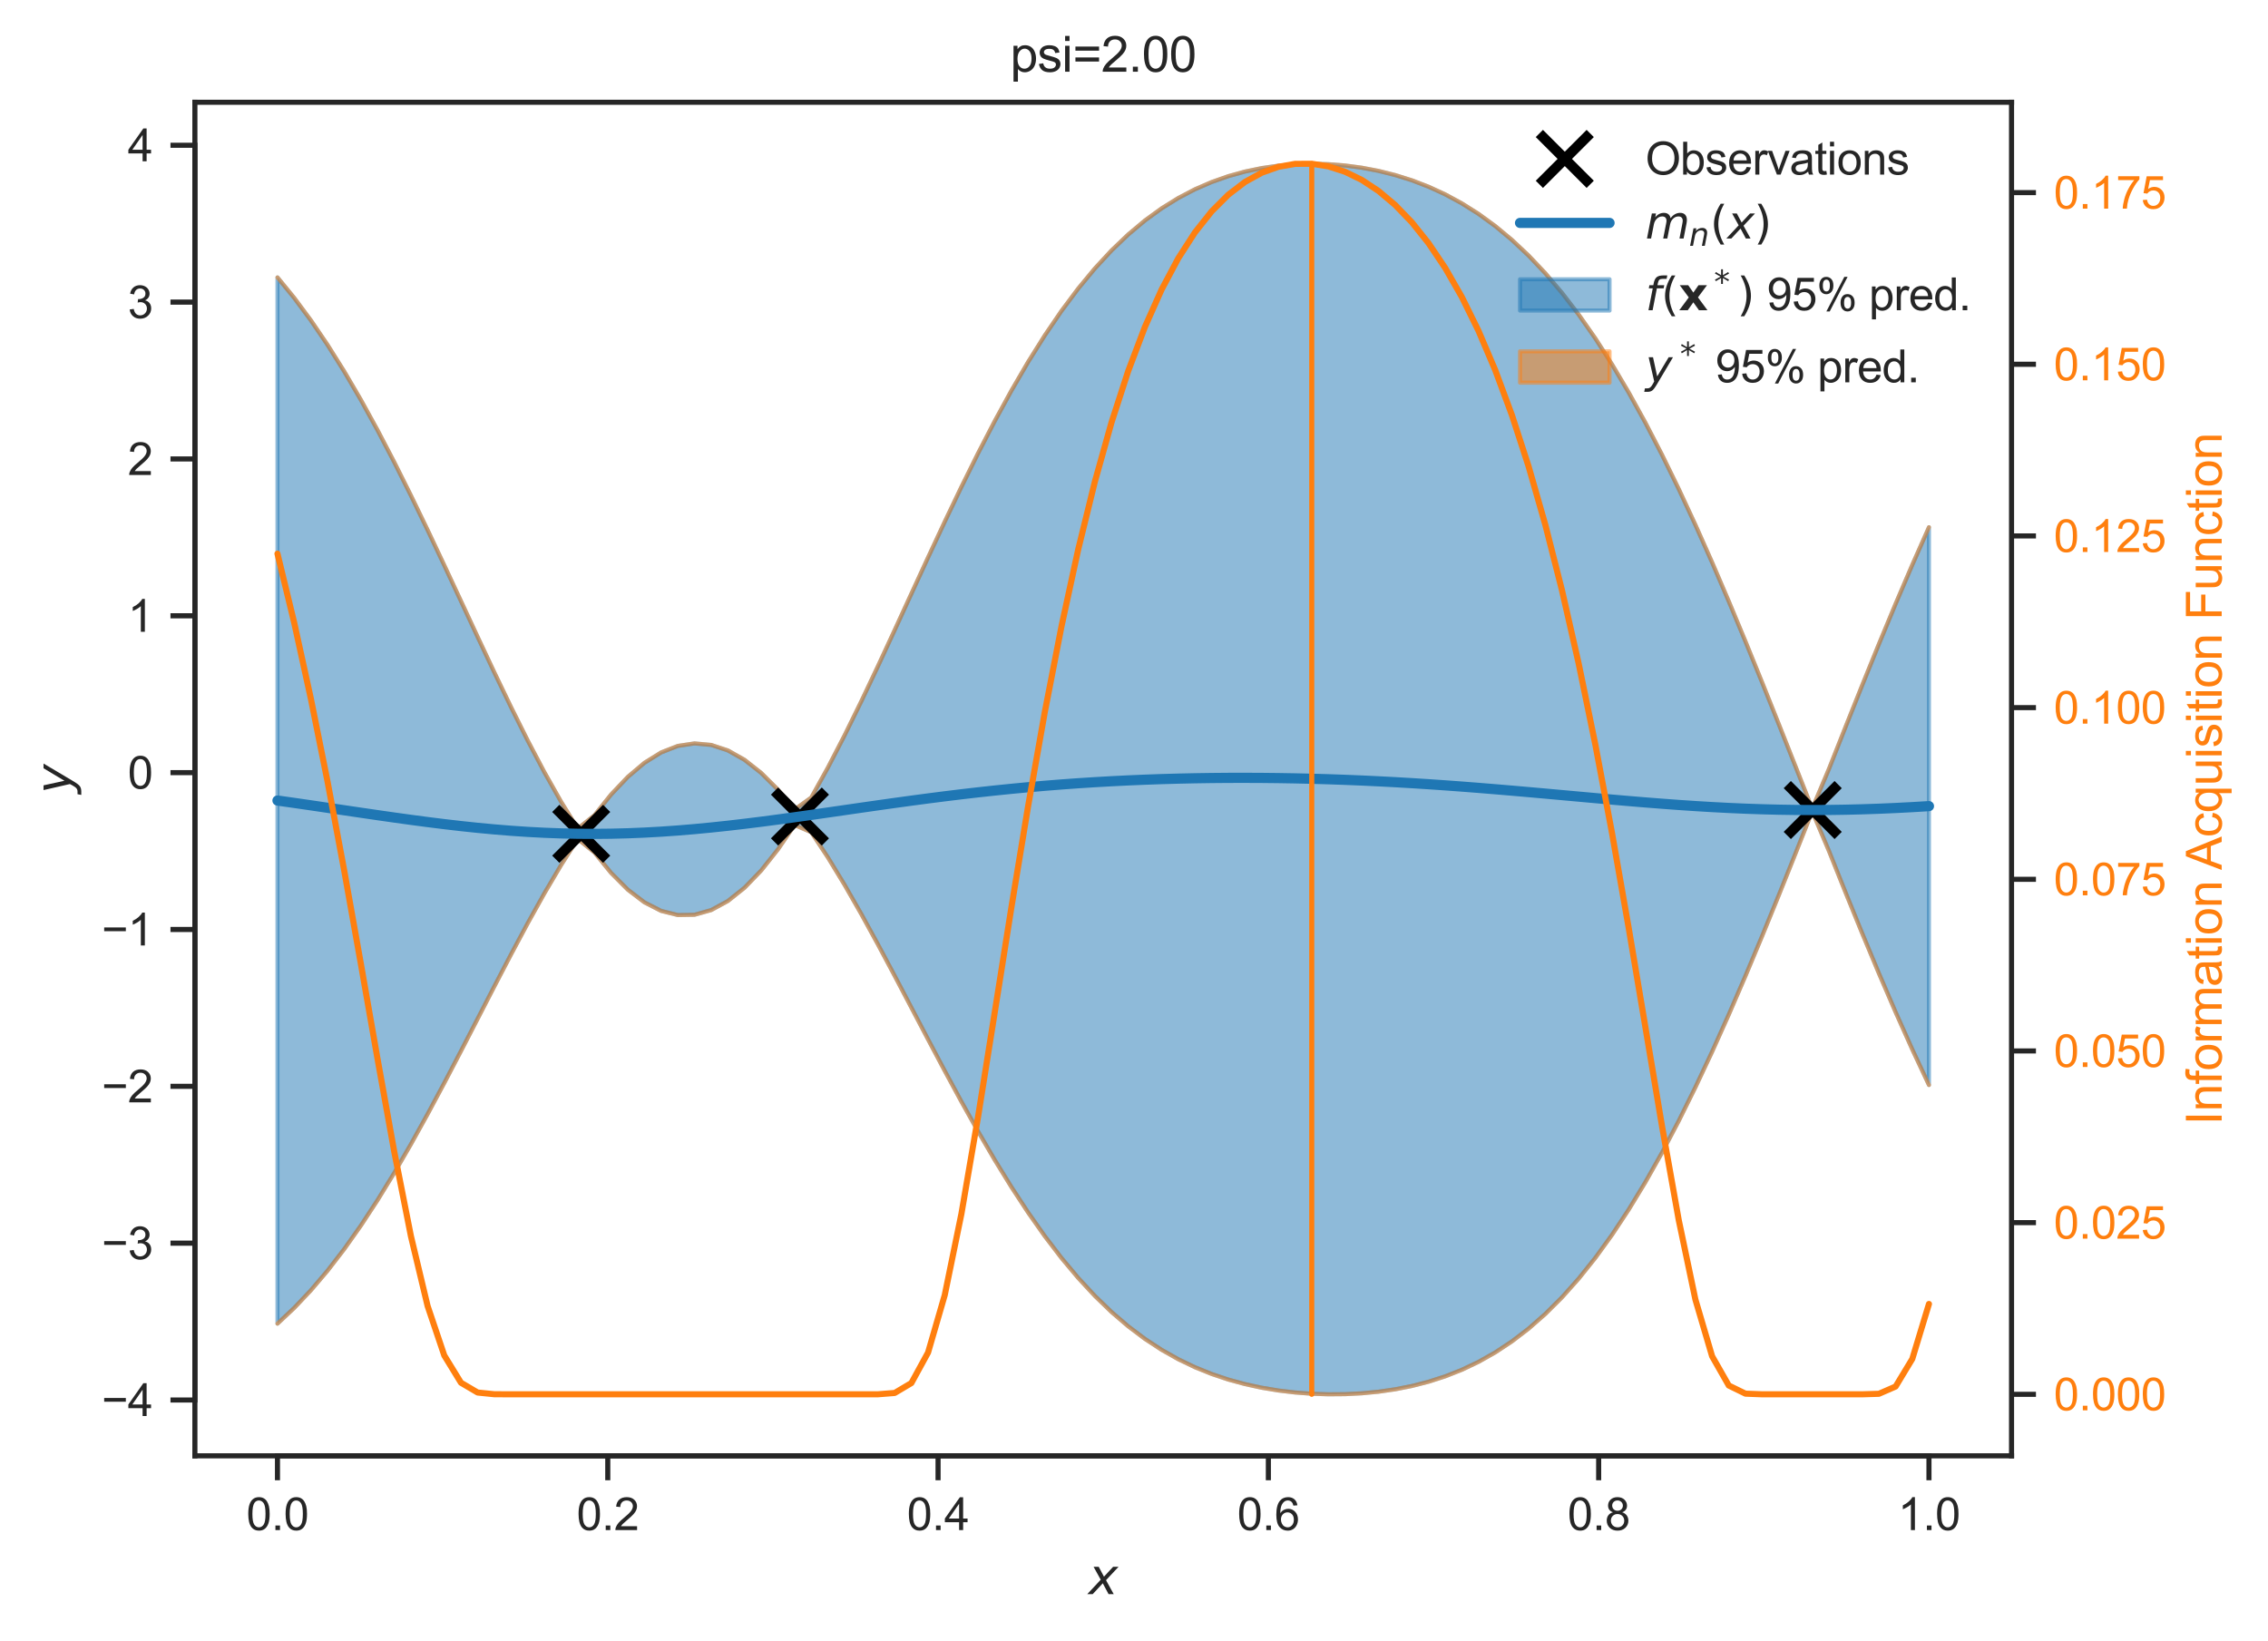 <?xml version="1.0" encoding="utf-8" standalone="no"?>
<!DOCTYPE svg PUBLIC "-//W3C//DTD SVG 1.1//EN"
  "http://www.w3.org/Graphics/SVG/1.1/DTD/svg11.dtd">
<svg xmlns:xlink="http://www.w3.org/1999/xlink" width="445.849pt" height="322.539pt" viewBox="0 0 445.849 322.539" xmlns="http://www.w3.org/2000/svg" version="1.1">
 <defs>
  <style type="text/css">*{stroke-linejoin: round; stroke-linecap: butt}</style>
 </defs>
 <g id="figure_1">
  <g id="patch_1">
   <path d="M 0 322.539 
L 445.849 322.539 
L 445.849 0 
L 0 0 
z
" style="fill: #ffffff"/>
  </g>
  <g id="axes_1">
   <g id="patch_2">
    <path d="M 38.313 286.212 
L 395.433 286.212 
L 395.433 20.1 
L 38.313 20.1 
z
" style="fill: #ffffff"/>
   </g>
   <g id="matplotlib.axis_1">
    <g id="xtick_1">
     <g id="line2d_1">
      <defs>
       <path id="m0109f681a3" d="M 0 0 
L 0 4.8 
" style="stroke: #262626"/>
      </defs>
      <g>
       <use xlink:href="#m0109f681a3" x="54.546" y="286.212" style="fill: #262626; stroke: #262626"/>
      </g>
     </g>
     <g id="text_1">
      <!-- 0.0 -->
      <g style="fill: #262626" transform="translate(48.43 300.811) scale(0.088 -0.088)">
       <defs>
        <path id="ArialMT-30" d="M 266 2259 
Q 266 3072 433 3567 
Q 600 4063 929 4331 
Q 1259 4600 1759 4600 
Q 2128 4600 2406 4451 
Q 2684 4303 2865 4023 
Q 3047 3744 3150 3342 
Q 3253 2941 3253 2259 
Q 3253 1453 3087 958 
Q 2922 463 2592 192 
Q 2263 -78 1759 -78 
Q 1097 -78 719 397 
Q 266 969 266 2259 
z
M 844 2259 
Q 844 1131 1108 757 
Q 1372 384 1759 384 
Q 2147 384 2411 759 
Q 2675 1134 2675 2259 
Q 2675 3391 2411 3762 
Q 2147 4134 1753 4134 
Q 1366 4134 1134 3806 
Q 844 3388 844 2259 
z
" transform="scale(0.016)"/>
        <path id="ArialMT-2e" d="M 581 0 
L 581 641 
L 1222 641 
L 1222 0 
L 581 0 
z
" transform="scale(0.016)"/>
       </defs>
       <use xlink:href="#ArialMT-30"/>
       <use xlink:href="#ArialMT-2e" x="55.615"/>
       <use xlink:href="#ArialMT-30" x="83.398"/>
      </g>
     </g>
    </g>
    <g id="xtick_2">
     <g id="line2d_2">
      <g>
       <use xlink:href="#m0109f681a3" x="119.477" y="286.212" style="fill: #262626; stroke: #262626"/>
      </g>
     </g>
     <g id="text_2">
      <!-- 0.2 -->
      <g style="fill: #262626" transform="translate(113.361 300.811) scale(0.088 -0.088)">
       <defs>
        <path id="ArialMT-32" d="M 3222 541 
L 3222 0 
L 194 0 
Q 188 203 259 391 
Q 375 700 629 1000 
Q 884 1300 1366 1694 
Q 2113 2306 2375 2664 
Q 2638 3022 2638 3341 
Q 2638 3675 2398 3904 
Q 2159 4134 1775 4134 
Q 1369 4134 1125 3890 
Q 881 3647 878 3216 
L 300 3275 
Q 359 3922 746 4261 
Q 1134 4600 1788 4600 
Q 2447 4600 2831 4234 
Q 3216 3869 3216 3328 
Q 3216 3053 3103 2787 
Q 2991 2522 2730 2228 
Q 2469 1934 1863 1422 
Q 1356 997 1212 845 
Q 1069 694 975 541 
L 3222 541 
z
" transform="scale(0.016)"/>
       </defs>
       <use xlink:href="#ArialMT-30"/>
       <use xlink:href="#ArialMT-2e" x="55.615"/>
       <use xlink:href="#ArialMT-32" x="83.398"/>
      </g>
     </g>
    </g>
    <g id="xtick_3">
     <g id="line2d_3">
      <g>
       <use xlink:href="#m0109f681a3" x="184.407" y="286.212" style="fill: #262626; stroke: #262626"/>
      </g>
     </g>
     <g id="text_3">
      <!-- 0.4 -->
      <g style="fill: #262626" transform="translate(178.291 300.811) scale(0.088 -0.088)">
       <defs>
        <path id="ArialMT-34" d="M 2069 0 
L 2069 1097 
L 81 1097 
L 81 1613 
L 2172 4581 
L 2631 4581 
L 2631 1613 
L 3250 1613 
L 3250 1097 
L 2631 1097 
L 2631 0 
L 2069 0 
z
M 2069 1613 
L 2069 3678 
L 634 1613 
L 2069 1613 
z
" transform="scale(0.016)"/>
       </defs>
       <use xlink:href="#ArialMT-30"/>
       <use xlink:href="#ArialMT-2e" x="55.615"/>
       <use xlink:href="#ArialMT-34" x="83.398"/>
      </g>
     </g>
    </g>
    <g id="xtick_4">
     <g id="line2d_4">
      <g>
       <use xlink:href="#m0109f681a3" x="249.338" y="286.212" style="fill: #262626; stroke: #262626"/>
      </g>
     </g>
     <g id="text_4">
      <!-- 0.6 -->
      <g style="fill: #262626" transform="translate(243.222 300.811) scale(0.088 -0.088)">
       <defs>
        <path id="ArialMT-36" d="M 3184 3459 
L 2625 3416 
Q 2550 3747 2413 3897 
Q 2184 4138 1850 4138 
Q 1581 4138 1378 3988 
Q 1113 3794 959 3422 
Q 806 3050 800 2363 
Q 1003 2672 1297 2822 
Q 1591 2972 1913 2972 
Q 2475 2972 2870 2558 
Q 3266 2144 3266 1488 
Q 3266 1056 3080 686 
Q 2894 316 2569 119 
Q 2244 -78 1831 -78 
Q 1128 -78 684 439 
Q 241 956 241 2144 
Q 241 3472 731 4075 
Q 1159 4600 1884 4600 
Q 2425 4600 2770 4297 
Q 3116 3994 3184 3459 
z
M 888 1484 
Q 888 1194 1011 928 
Q 1134 663 1356 523 
Q 1578 384 1822 384 
Q 2178 384 2434 671 
Q 2691 959 2691 1453 
Q 2691 1928 2437 2201 
Q 2184 2475 1800 2475 
Q 1419 2475 1153 2201 
Q 888 1928 888 1484 
z
" transform="scale(0.016)"/>
       </defs>
       <use xlink:href="#ArialMT-30"/>
       <use xlink:href="#ArialMT-2e" x="55.615"/>
       <use xlink:href="#ArialMT-36" x="83.398"/>
      </g>
     </g>
    </g>
    <g id="xtick_5">
     <g id="line2d_5">
      <g>
       <use xlink:href="#m0109f681a3" x="314.269" y="286.212" style="fill: #262626; stroke: #262626"/>
      </g>
     </g>
     <g id="text_5">
      <!-- 0.8 -->
      <g style="fill: #262626" transform="translate(308.153 300.811) scale(0.088 -0.088)">
       <defs>
        <path id="ArialMT-38" d="M 1131 2484 
Q 781 2613 612 2850 
Q 444 3088 444 3419 
Q 444 3919 803 4259 
Q 1163 4600 1759 4600 
Q 2359 4600 2725 4251 
Q 3091 3903 3091 3403 
Q 3091 3084 2923 2848 
Q 2756 2613 2416 2484 
Q 2838 2347 3058 2040 
Q 3278 1734 3278 1309 
Q 3278 722 2862 322 
Q 2447 -78 1769 -78 
Q 1091 -78 675 323 
Q 259 725 259 1325 
Q 259 1772 486 2073 
Q 713 2375 1131 2484 
z
M 1019 3438 
Q 1019 3113 1228 2906 
Q 1438 2700 1772 2700 
Q 2097 2700 2305 2904 
Q 2513 3109 2513 3406 
Q 2513 3716 2298 3927 
Q 2084 4138 1766 4138 
Q 1444 4138 1231 3931 
Q 1019 3725 1019 3438 
z
M 838 1322 
Q 838 1081 952 856 
Q 1066 631 1291 507 
Q 1516 384 1775 384 
Q 2178 384 2440 643 
Q 2703 903 2703 1303 
Q 2703 1709 2433 1975 
Q 2163 2241 1756 2241 
Q 1359 2241 1098 1978 
Q 838 1716 838 1322 
z
" transform="scale(0.016)"/>
       </defs>
       <use xlink:href="#ArialMT-30"/>
       <use xlink:href="#ArialMT-2e" x="55.615"/>
       <use xlink:href="#ArialMT-38" x="83.398"/>
      </g>
     </g>
    </g>
    <g id="xtick_6">
     <g id="line2d_6">
      <g>
       <use xlink:href="#m0109f681a3" x="379.2" y="286.212" style="fill: #262626; stroke: #262626"/>
      </g>
     </g>
     <g id="text_6">
      <!-- 1.0 -->
      <g style="fill: #262626" transform="translate(373.084 300.811) scale(0.088 -0.088)">
       <defs>
        <path id="ArialMT-31" d="M 2384 0 
L 1822 0 
L 1822 3584 
Q 1619 3391 1289 3197 
Q 959 3003 697 2906 
L 697 3450 
Q 1169 3672 1522 3987 
Q 1875 4303 2022 4600 
L 2384 4600 
L 2384 0 
z
" transform="scale(0.016)"/>
       </defs>
       <use xlink:href="#ArialMT-31"/>
       <use xlink:href="#ArialMT-2e" x="55.615"/>
       <use xlink:href="#ArialMT-30" x="83.398"/>
      </g>
     </g>
    </g>
    <g id="text_7">
     <!-- $x$ -->
     <g style="fill: #262626" transform="translate(213.993 313.431) scale(0.096 -0.096)">
      <defs>
       <path id="DejaVuSans-Oblique-78" d="M 3841 3500 
L 2234 1784 
L 3219 0 
L 2559 0 
L 1819 1388 
L 531 0 
L -166 0 
L 1556 1844 
L 641 3500 
L 1300 3500 
L 1972 2234 
L 3144 3500 
L 3841 3500 
z
" transform="scale(0.016)"/>
      </defs>
      <use xlink:href="#DejaVuSans-Oblique-78" transform="translate(0 0.312)"/>
     </g>
    </g>
   </g>
   <g id="matplotlib.axis_2">
    <g id="ytick_1">
     <g id="line2d_7">
      <defs>
       <path id="mb5e751a0fa" d="M 0 0 
L -4.8 0 
" style="stroke: #262626"/>
      </defs>
      <g>
       <use xlink:href="#mb5e751a0fa" x="38.313" y="275.237" style="fill: #262626; stroke: #262626"/>
      </g>
     </g>
     <g id="text_8">
      <!-- −4 -->
      <g style="fill: #262626" transform="translate(19.98 278.387) scale(0.088 -0.088)">
       <defs>
        <path id="ArialMT-2212" d="M 3381 1997 
L 356 1997 
L 356 2522 
L 3381 2522 
L 3381 1997 
z
" transform="scale(0.016)"/>
       </defs>
       <use xlink:href="#ArialMT-2212"/>
       <use xlink:href="#ArialMT-34" x="58.398"/>
      </g>
     </g>
    </g>
    <g id="ytick_2">
     <g id="line2d_8">
      <g>
       <use xlink:href="#mb5e751a0fa" x="38.313" y="244.402" style="fill: #262626; stroke: #262626"/>
      </g>
     </g>
     <g id="text_9">
      <!-- −3 -->
      <g style="fill: #262626" transform="translate(19.98 247.552) scale(0.088 -0.088)">
       <defs>
        <path id="ArialMT-33" d="M 269 1209 
L 831 1284 
Q 928 806 1161 595 
Q 1394 384 1728 384 
Q 2125 384 2398 659 
Q 2672 934 2672 1341 
Q 2672 1728 2419 1979 
Q 2166 2231 1775 2231 
Q 1616 2231 1378 2169 
L 1441 2663 
Q 1497 2656 1531 2656 
Q 1891 2656 2178 2843 
Q 2466 3031 2466 3422 
Q 2466 3731 2256 3934 
Q 2047 4138 1716 4138 
Q 1388 4138 1169 3931 
Q 950 3725 888 3313 
L 325 3413 
Q 428 3978 793 4289 
Q 1159 4600 1703 4600 
Q 2078 4600 2393 4439 
Q 2709 4278 2876 4000 
Q 3044 3722 3044 3409 
Q 3044 3113 2884 2869 
Q 2725 2625 2413 2481 
Q 2819 2388 3044 2092 
Q 3269 1797 3269 1353 
Q 3269 753 2831 336 
Q 2394 -81 1725 -81 
Q 1122 -81 723 278 
Q 325 638 269 1209 
z
" transform="scale(0.016)"/>
       </defs>
       <use xlink:href="#ArialMT-2212"/>
       <use xlink:href="#ArialMT-33" x="58.398"/>
      </g>
     </g>
    </g>
    <g id="ytick_3">
     <g id="line2d_9">
      <g>
       <use xlink:href="#mb5e751a0fa" x="38.313" y="213.567" style="fill: #262626; stroke: #262626"/>
      </g>
     </g>
     <g id="text_10">
      <!-- −2 -->
      <g style="fill: #262626" transform="translate(19.98 216.717) scale(0.088 -0.088)">
       <use xlink:href="#ArialMT-2212"/>
       <use xlink:href="#ArialMT-32" x="58.398"/>
      </g>
     </g>
    </g>
    <g id="ytick_4">
     <g id="line2d_10">
      <g>
       <use xlink:href="#mb5e751a0fa" x="38.313" y="182.733" style="fill: #262626; stroke: #262626"/>
      </g>
     </g>
     <g id="text_11">
      <!-- −1 -->
      <g style="fill: #262626" transform="translate(19.98 185.882) scale(0.088 -0.088)">
       <use xlink:href="#ArialMT-2212"/>
       <use xlink:href="#ArialMT-31" x="58.398"/>
      </g>
     </g>
    </g>
    <g id="ytick_5">
     <g id="line2d_11">
      <g>
       <use xlink:href="#mb5e751a0fa" x="38.313" y="151.898" style="fill: #262626; stroke: #262626"/>
      </g>
     </g>
     <g id="text_12">
      <!-- 0 -->
      <g style="fill: #262626" transform="translate(25.119 155.047) scale(0.088 -0.088)">
       <use xlink:href="#ArialMT-30"/>
      </g>
     </g>
    </g>
    <g id="ytick_6">
     <g id="line2d_12">
      <g>
       <use xlink:href="#mb5e751a0fa" x="38.313" y="121.063" style="fill: #262626; stroke: #262626"/>
      </g>
     </g>
     <g id="text_13">
      <!-- 1 -->
      <g style="fill: #262626" transform="translate(25.119 124.212) scale(0.088 -0.088)">
       <use xlink:href="#ArialMT-31"/>
      </g>
     </g>
    </g>
    <g id="ytick_7">
     <g id="line2d_13">
      <g>
       <use xlink:href="#mb5e751a0fa" x="38.313" y="90.228" style="fill: #262626; stroke: #262626"/>
      </g>
     </g>
     <g id="text_14">
      <!-- 2 -->
      <g style="fill: #262626" transform="translate(25.119 93.378) scale(0.088 -0.088)">
       <use xlink:href="#ArialMT-32"/>
      </g>
     </g>
    </g>
    <g id="ytick_8">
     <g id="line2d_14">
      <g>
       <use xlink:href="#mb5e751a0fa" x="38.313" y="59.393" style="fill: #262626; stroke: #262626"/>
      </g>
     </g>
     <g id="text_15">
      <!-- 3 -->
      <g style="fill: #262626" transform="translate(25.119 62.543) scale(0.088 -0.088)">
       <use xlink:href="#ArialMT-33"/>
      </g>
     </g>
    </g>
    <g id="ytick_9">
     <g id="line2d_15">
      <g>
       <use xlink:href="#mb5e751a0fa" x="38.313" y="28.558" style="fill: #262626; stroke: #262626"/>
      </g>
     </g>
     <g id="text_16">
      <!-- 4 -->
      <g style="fill: #262626" transform="translate(25.119 31.708) scale(0.088 -0.088)">
       <use xlink:href="#ArialMT-34"/>
      </g>
     </g>
    </g>
    <g id="text_17">
     <!-- $y$ -->
     <g style="fill: #262626" transform="translate(13.963 156.036) rotate(-90) scale(0.096 -0.096)">
      <defs>
       <path id="DejaVuSans-Oblique-79" d="M 1588 -325 
Q 1188 -997 936 -1164 
Q 684 -1331 294 -1331 
L -159 -1331 
L -63 -850 
L 269 -850 
Q 509 -850 678 -719 
Q 847 -588 1056 -206 
L 1234 128 
L 459 3500 
L 1069 3500 
L 1650 819 
L 3256 3500 
L 3859 3500 
L 1588 -325 
z
" transform="scale(0.016)"/>
      </defs>
      <use xlink:href="#DejaVuSans-Oblique-79" transform="translate(0 0.312)"/>
     </g>
    </g>
   </g>
   <g id="PolyCollection_1">
    <defs>
     <path id="m52f9d0ed66" d="M 54.546 -268 
L 54.546 -62.312 
L 57.825 -65.393 
L 61.104 -68.859 
L 64.384 -72.717 
L 67.663 -76.966 
L 70.942 -81.6 
L 74.222 -86.601 
L 77.501 -91.944 
L 80.78 -97.595 
L 84.06 -103.508 
L 87.339 -109.631 
L 90.618 -115.904 
L 93.898 -122.258 
L 97.177 -128.616 
L 100.456 -134.9 
L 103.736 -141.026 
L 107.015 -146.908 
L 110.294 -152.462 
L 113.574 -157.601 
L 116.853 -154.95 
L 120.132 -150.927 
L 123.412 -147.638 
L 126.691 -145.135 
L 129.97 -143.46 
L 133.25 -142.642 
L 136.529 -142.695 
L 139.808 -143.62 
L 143.088 -145.402 
L 146.367 -148.013 
L 149.646 -151.411 
L 152.926 -155.544 
L 156.205 -160.346 
L 159.484 -158.922 
L 162.764 -153.95 
L 166.043 -148.557 
L 169.322 -142.827 
L 172.602 -136.842 
L 175.881 -130.688 
L 179.16 -124.446 
L 182.44 -118.195 
L 185.719 -112.009 
L 188.998 -105.957 
L 192.278 -100.097 
L 195.557 -94.483 
L 198.837 -89.158 
L 202.116 -84.156 
L 205.395 -79.504 
L 208.675 -75.216 
L 211.954 -71.304 
L 215.233 -67.766 
L 218.513 -64.597 
L 221.792 -61.787 
L 225.071 -59.317 
L 228.351 -57.169 
L 231.63 -55.319 
L 234.909 -53.745 
L 238.189 -52.42 
L 241.468 -51.321 
L 244.747 -50.427 
L 248.027 -49.716 
L 251.306 -49.172 
L 254.585 -48.781 
L 257.865 -48.533 
L 261.144 -48.423 
L 264.423 -48.45 
L 267.703 -48.617 
L 270.982 -48.931 
L 274.261 -49.405 
L 277.541 -50.053 
L 280.82 -50.894 
L 284.099 -51.95 
L 287.379 -53.245 
L 290.658 -54.805 
L 293.937 -56.656 
L 297.217 -58.824 
L 300.496 -61.335 
L 303.775 -64.213 
L 307.055 -67.48 
L 310.334 -71.154 
L 313.613 -75.248 
L 316.893 -79.774 
L 320.172 -84.734 
L 323.451 -90.126 
L 326.731 -95.944 
L 330.01 -102.172 
L 333.289 -108.789 
L 336.569 -115.768 
L 339.848 -123.076 
L 343.127 -130.674 
L 346.407 -138.518 
L 349.686 -146.559 
L 352.965 -154.747 
L 356.245 -163.02 
L 359.524 -155.274 
L 362.803 -147.079 
L 366.083 -139.028 
L 369.362 -131.17 
L 372.641 -123.555 
L 375.921 -116.227 
L 379.2 -109.226 
L 379.2 -218.886 
L 379.2 -218.886 
L 375.921 -211.492 
L 372.641 -203.824 
L 369.362 -195.925 
L 366.083 -187.842 
L 362.803 -179.628 
L 359.524 -171.336 
L 356.245 -163.559 
L 352.965 -171.867 
L 349.686 -180.156 
L 346.407 -188.363 
L 343.127 -196.435 
L 339.848 -204.321 
L 336.569 -211.973 
L 333.289 -219.346 
L 330.01 -226.404 
L 326.731 -233.113 
L 323.451 -239.445 
L 320.172 -245.382 
L 316.893 -250.908 
L 313.613 -256.015 
L 310.334 -260.701 
L 307.055 -264.969 
L 303.775 -268.829 
L 300.496 -272.293 
L 297.217 -275.376 
L 293.937 -278.1 
L 290.658 -280.485 
L 287.379 -282.554 
L 284.099 -284.33 
L 280.82 -285.836 
L 277.541 -287.095 
L 274.261 -288.125 
L 270.982 -288.944 
L 267.703 -289.567 
L 264.423 -290.004 
L 261.144 -290.262 
L 257.865 -290.343 
L 254.585 -290.247 
L 251.306 -289.967 
L 248.027 -289.493 
L 244.747 -288.811 
L 241.468 -287.903 
L 238.189 -286.749 
L 234.909 -285.326 
L 231.63 -283.609 
L 228.351 -281.573 
L 225.071 -279.192 
L 221.792 -276.444 
L 218.513 -273.308 
L 215.233 -269.765 
L 211.954 -265.805 
L 208.675 -261.419 
L 205.395 -256.61 
L 202.116 -251.386 
L 198.837 -245.763 
L 195.557 -239.77 
L 192.278 -233.44 
L 188.998 -226.821 
L 185.719 -219.968 
L 182.44 -212.943 
L 179.16 -205.82 
L 175.881 -198.677 
L 172.602 -191.599 
L 169.322 -184.676 
L 166.043 -177.998 
L 162.764 -171.657 
L 159.484 -165.744 
L 156.205 -163.397 
L 152.926 -167.303 
L 149.646 -170.574 
L 146.367 -173.156 
L 143.088 -175.005 
L 139.808 -176.089 
L 136.529 -176.387 
L 133.25 -175.893 
L 129.97 -174.615 
L 126.691 -172.573 
L 123.412 -169.8 
L 120.132 -166.342 
L 116.853 -162.255 
L 113.574 -159.644 
L 110.294 -164.928 
L 107.015 -170.73 
L 103.736 -176.96 
L 100.456 -183.529 
L 97.177 -190.346 
L 93.898 -197.321 
L 90.618 -204.367 
L 87.339 -211.4 
L 84.06 -218.343 
L 80.78 -225.124 
L 77.501 -231.683 
L 74.222 -237.964 
L 70.942 -243.924 
L 67.663 -249.527 
L 64.384 -254.749 
L 61.104 -259.572 
L 57.825 -263.989 
L 54.546 -268 
z
" style="stroke: #1f77b4; stroke-opacity: 0.5; stroke-width: 0.8"/>
    </defs>
    <g clip-path="url(#p60fa01c9f4)">
     <use xlink:href="#m52f9d0ed66" x="0" y="322.539" style="fill: #1f77b4; fill-opacity: 0.5; stroke: #1f77b4; stroke-opacity: 0.5; stroke-width: 0.8"/>
    </g>
   </g>
   <g id="PolyCollection_2">
    <defs>
     <path id="m6fd2096b00" d="M 54.546 -62.312 
L 54.546 -62.312 
L 57.825 -65.393 
L 61.104 -68.859 
L 64.384 -72.717 
L 67.663 -76.966 
L 70.942 -81.6 
L 74.222 -86.601 
L 77.501 -91.944 
L 80.78 -97.595 
L 84.06 -103.508 
L 87.339 -109.631 
L 90.618 -115.904 
L 93.898 -122.258 
L 97.177 -128.616 
L 100.456 -134.9 
L 103.736 -141.026 
L 107.015 -146.908 
L 110.294 -152.462 
L 113.574 -157.601 
L 116.853 -154.95 
L 120.132 -150.927 
L 123.412 -147.638 
L 126.691 -145.135 
L 129.97 -143.46 
L 133.25 -142.642 
L 136.529 -142.695 
L 139.808 -143.62 
L 143.088 -145.402 
L 146.367 -148.013 
L 149.646 -151.411 
L 152.926 -155.544 
L 156.205 -160.346 
L 159.484 -158.922 
L 162.764 -153.95 
L 166.043 -148.557 
L 169.322 -142.827 
L 172.602 -136.842 
L 175.881 -130.688 
L 179.16 -124.446 
L 182.44 -118.195 
L 185.719 -112.009 
L 188.998 -105.957 
L 192.278 -100.097 
L 195.557 -94.483 
L 198.837 -89.158 
L 202.116 -84.156 
L 205.395 -79.504 
L 208.675 -75.216 
L 211.954 -71.304 
L 215.233 -67.766 
L 218.513 -64.597 
L 221.792 -61.787 
L 225.071 -59.317 
L 228.351 -57.169 
L 231.63 -55.319 
L 234.909 -53.745 
L 238.189 -52.42 
L 241.468 -51.321 
L 244.747 -50.427 
L 248.027 -49.716 
L 251.306 -49.172 
L 254.585 -48.781 
L 257.865 -48.533 
L 261.144 -48.423 
L 264.423 -48.45 
L 267.703 -48.617 
L 270.982 -48.931 
L 274.261 -49.405 
L 277.541 -50.053 
L 280.82 -50.894 
L 284.099 -51.95 
L 287.379 -53.245 
L 290.658 -54.805 
L 293.937 -56.656 
L 297.217 -58.824 
L 300.496 -61.335 
L 303.775 -64.213 
L 307.055 -67.48 
L 310.334 -71.154 
L 313.613 -75.248 
L 316.893 -79.774 
L 320.172 -84.734 
L 323.451 -90.126 
L 326.731 -95.944 
L 330.01 -102.172 
L 333.289 -108.789 
L 336.569 -115.768 
L 339.848 -123.076 
L 343.127 -130.674 
L 346.407 -138.518 
L 349.686 -146.559 
L 352.965 -154.747 
L 356.245 -163.02 
L 359.524 -155.274 
L 362.803 -147.079 
L 366.083 -139.028 
L 369.362 -131.17 
L 372.641 -123.555 
L 375.921 -116.227 
L 379.2 -109.226 
L 379.2 -109.226 
L 379.2 -109.226 
L 375.921 -116.227 
L 372.641 -123.555 
L 369.362 -131.17 
L 366.083 -139.028 
L 362.803 -147.079 
L 359.524 -155.274 
L 356.245 -163.02 
L 352.965 -154.747 
L 349.686 -146.559 
L 346.407 -138.518 
L 343.127 -130.674 
L 339.848 -123.076 
L 336.569 -115.768 
L 333.289 -108.789 
L 330.01 -102.172 
L 326.731 -95.944 
L 323.451 -90.126 
L 320.172 -84.734 
L 316.893 -79.774 
L 313.613 -75.248 
L 310.334 -71.154 
L 307.055 -67.48 
L 303.775 -64.213 
L 300.496 -61.335 
L 297.217 -58.824 
L 293.937 -56.656 
L 290.658 -54.805 
L 287.379 -53.245 
L 284.099 -51.95 
L 280.82 -50.894 
L 277.541 -50.053 
L 274.261 -49.405 
L 270.982 -48.931 
L 267.703 -48.617 
L 264.423 -48.45 
L 261.144 -48.423 
L 257.865 -48.533 
L 254.585 -48.781 
L 251.306 -49.172 
L 248.027 -49.716 
L 244.747 -50.427 
L 241.468 -51.321 
L 238.189 -52.42 
L 234.909 -53.745 
L 231.63 -55.319 
L 228.351 -57.169 
L 225.071 -59.317 
L 221.792 -61.787 
L 218.513 -64.597 
L 215.233 -67.766 
L 211.954 -71.304 
L 208.675 -75.216 
L 205.395 -79.504 
L 202.116 -84.156 
L 198.837 -89.158 
L 195.557 -94.483 
L 192.278 -100.097 
L 188.998 -105.957 
L 185.719 -112.009 
L 182.44 -118.195 
L 179.16 -124.446 
L 175.881 -130.688 
L 172.602 -136.842 
L 169.322 -142.827 
L 166.043 -148.557 
L 162.764 -153.95 
L 159.484 -158.922 
L 156.205 -160.346 
L 152.926 -155.544 
L 149.646 -151.411 
L 146.367 -148.013 
L 143.088 -145.402 
L 139.808 -143.62 
L 136.529 -142.695 
L 133.25 -142.642 
L 129.97 -143.46 
L 126.691 -145.135 
L 123.412 -147.638 
L 120.132 -150.927 
L 116.853 -154.95 
L 113.574 -157.601 
L 110.294 -152.462 
L 107.015 -146.908 
L 103.736 -141.026 
L 100.456 -134.9 
L 97.177 -128.616 
L 93.898 -122.258 
L 90.618 -115.904 
L 87.339 -109.631 
L 84.06 -103.508 
L 80.78 -97.595 
L 77.501 -91.944 
L 74.222 -86.601 
L 70.942 -81.6 
L 67.663 -76.966 
L 64.384 -72.717 
L 61.104 -68.859 
L 57.825 -65.393 
L 54.546 -62.312 
z
" style="stroke: #ff7f0e; stroke-opacity: 0.5; stroke-width: 0.8"/>
    </defs>
    <g clip-path="url(#p60fa01c9f4)">
     <use xlink:href="#m6fd2096b00" x="0" y="322.539" style="fill: #ff7f0e; fill-opacity: 0.5; stroke: #ff7f0e; stroke-opacity: 0.5; stroke-width: 0.8"/>
    </g>
   </g>
   <g id="PolyCollection_3">
    <defs>
     <path id="mc2fbb6acc2" d="M 54.546 -268 
L 54.546 -268 
L 57.825 -263.989 
L 61.104 -259.572 
L 64.384 -254.749 
L 67.663 -249.527 
L 70.942 -243.924 
L 74.222 -237.964 
L 77.501 -231.683 
L 80.78 -225.124 
L 84.06 -218.343 
L 87.339 -211.4 
L 90.618 -204.367 
L 93.898 -197.321 
L 97.177 -190.346 
L 100.456 -183.529 
L 103.736 -176.96 
L 107.015 -170.73 
L 110.294 -164.928 
L 113.574 -159.644 
L 116.853 -162.255 
L 120.132 -166.342 
L 123.412 -169.8 
L 126.691 -172.573 
L 129.97 -174.615 
L 133.25 -175.893 
L 136.529 -176.387 
L 139.808 -176.089 
L 143.088 -175.005 
L 146.367 -173.156 
L 149.646 -170.574 
L 152.926 -167.303 
L 156.205 -163.397 
L 159.484 -165.744 
L 162.764 -171.657 
L 166.043 -177.998 
L 169.322 -184.676 
L 172.602 -191.599 
L 175.881 -198.677 
L 179.16 -205.82 
L 182.44 -212.943 
L 185.719 -219.968 
L 188.998 -226.821 
L 192.278 -233.44 
L 195.557 -239.77 
L 198.837 -245.763 
L 202.116 -251.386 
L 205.395 -256.61 
L 208.675 -261.419 
L 211.954 -265.805 
L 215.233 -269.765 
L 218.513 -273.308 
L 221.792 -276.444 
L 225.071 -279.192 
L 228.351 -281.573 
L 231.63 -283.609 
L 234.909 -285.326 
L 238.189 -286.749 
L 241.468 -287.903 
L 244.747 -288.811 
L 248.027 -289.493 
L 251.306 -289.967 
L 254.585 -290.247 
L 257.865 -290.343 
L 261.144 -290.262 
L 264.423 -290.004 
L 267.703 -289.567 
L 270.982 -288.944 
L 274.261 -288.125 
L 277.541 -287.095 
L 280.82 -285.836 
L 284.099 -284.33 
L 287.379 -282.554 
L 290.658 -280.485 
L 293.937 -278.1 
L 297.217 -275.376 
L 300.496 -272.293 
L 303.775 -268.829 
L 307.055 -264.969 
L 310.334 -260.701 
L 313.613 -256.015 
L 316.893 -250.908 
L 320.172 -245.382 
L 323.451 -239.445 
L 326.731 -233.113 
L 330.01 -226.404 
L 333.289 -219.346 
L 336.569 -211.973 
L 339.848 -204.321 
L 343.127 -196.435 
L 346.407 -188.363 
L 349.686 -180.156 
L 352.965 -171.867 
L 356.245 -163.559 
L 359.524 -171.336 
L 362.803 -179.628 
L 366.083 -187.842 
L 369.362 -195.925 
L 372.641 -203.824 
L 375.921 -211.492 
L 379.2 -218.886 
L 379.2 -218.886 
L 379.2 -218.886 
L 375.921 -211.492 
L 372.641 -203.824 
L 369.362 -195.925 
L 366.083 -187.842 
L 362.803 -179.628 
L 359.524 -171.336 
L 356.245 -163.559 
L 352.965 -171.867 
L 349.686 -180.156 
L 346.407 -188.363 
L 343.127 -196.435 
L 339.848 -204.321 
L 336.569 -211.973 
L 333.289 -219.346 
L 330.01 -226.404 
L 326.731 -233.113 
L 323.451 -239.445 
L 320.172 -245.382 
L 316.893 -250.908 
L 313.613 -256.015 
L 310.334 -260.701 
L 307.055 -264.969 
L 303.775 -268.829 
L 300.496 -272.293 
L 297.217 -275.376 
L 293.937 -278.1 
L 290.658 -280.485 
L 287.379 -282.554 
L 284.099 -284.33 
L 280.82 -285.836 
L 277.541 -287.095 
L 274.261 -288.125 
L 270.982 -288.944 
L 267.703 -289.567 
L 264.423 -290.004 
L 261.144 -290.262 
L 257.865 -290.343 
L 254.585 -290.247 
L 251.306 -289.967 
L 248.027 -289.493 
L 244.747 -288.811 
L 241.468 -287.903 
L 238.189 -286.749 
L 234.909 -285.326 
L 231.63 -283.609 
L 228.351 -281.573 
L 225.071 -279.192 
L 221.792 -276.444 
L 218.513 -273.308 
L 215.233 -269.765 
L 211.954 -265.805 
L 208.675 -261.419 
L 205.395 -256.61 
L 202.116 -251.386 
L 198.837 -245.763 
L 195.557 -239.77 
L 192.278 -233.44 
L 188.998 -226.821 
L 185.719 -219.968 
L 182.44 -212.943 
L 179.16 -205.82 
L 175.881 -198.677 
L 172.602 -191.599 
L 169.322 -184.676 
L 166.043 -177.998 
L 162.764 -171.657 
L 159.484 -165.744 
L 156.205 -163.397 
L 152.926 -167.303 
L 149.646 -170.574 
L 146.367 -173.156 
L 143.088 -175.005 
L 139.808 -176.089 
L 136.529 -176.387 
L 133.25 -175.893 
L 129.97 -174.615 
L 126.691 -172.573 
L 123.412 -169.8 
L 120.132 -166.342 
L 116.853 -162.255 
L 113.574 -159.644 
L 110.294 -164.928 
L 107.015 -170.73 
L 103.736 -176.96 
L 100.456 -183.529 
L 97.177 -190.346 
L 93.898 -197.321 
L 90.618 -204.367 
L 87.339 -211.4 
L 84.06 -218.343 
L 80.78 -225.124 
L 77.501 -231.683 
L 74.222 -237.964 
L 70.942 -243.924 
L 67.663 -249.527 
L 64.384 -254.749 
L 61.104 -259.572 
L 57.825 -263.989 
L 54.546 -268 
z
" style="stroke: #ff7f0e; stroke-opacity: 0.5; stroke-width: 0.8"/>
    </defs>
    <g clip-path="url(#p60fa01c9f4)">
     <use xlink:href="#mc2fbb6acc2" x="0" y="322.539" style="fill: #ff7f0e; fill-opacity: 0.5; stroke: #ff7f0e; stroke-opacity: 0.5; stroke-width: 0.8"/>
    </g>
   </g>
   <g id="line2d_16">
    <defs>
     <path id="mb2278b66b5" d="M -5 5 
L 5 -5 
M -5 -5 
L 5 5 
" style="stroke: #000000; stroke-width: 2"/>
    </defs>
    <g clip-path="url(#p60fa01c9f4)">
     <use xlink:href="#mb2278b66b5" x="356.35" y="159.25" style="stroke: #000000; stroke-width: 2"/>
     <use xlink:href="#mb2278b66b5" x="157.258" y="160.521" style="stroke: #000000; stroke-width: 2"/>
     <use xlink:href="#mb2278b66b5" x="114.256" y="163.925" style="stroke: #000000; stroke-width: 2"/>
    </g>
   </g>
   <g id="line2d_17">
    <path d="M 54.546 157.383 
L 57.825 157.848 
L 61.104 158.324 
L 64.384 158.807 
L 67.663 159.293 
L 70.942 159.777 
L 74.222 160.257 
L 77.501 160.726 
L 80.78 161.18 
L 84.06 161.614 
L 87.339 162.024 
L 90.618 162.404 
L 93.898 162.75 
L 97.177 163.058 
L 100.456 163.325 
L 103.736 163.547 
L 107.015 163.72 
L 110.294 163.844 
L 113.574 163.917 
L 116.853 163.937 
L 120.132 163.905 
L 123.412 163.82 
L 126.691 163.686 
L 129.97 163.502 
L 133.25 163.272 
L 136.529 162.998 
L 139.808 162.685 
L 143.088 162.336 
L 146.367 161.955 
L 149.646 161.547 
L 152.926 161.116 
L 156.205 160.668 
L 159.484 160.206 
L 162.764 159.736 
L 166.043 159.262 
L 169.322 158.788 
L 172.602 158.319 
L 175.881 157.857 
L 179.16 157.407 
L 182.44 156.97 
L 185.719 156.551 
L 188.998 156.15 
L 192.278 155.771 
L 195.557 155.413 
L 198.837 155.079 
L 202.116 154.768 
L 205.395 154.482 
L 208.675 154.221 
L 211.954 153.985 
L 215.233 153.774 
L 218.513 153.587 
L 221.792 153.424 
L 225.071 153.285 
L 228.351 153.168 
L 231.63 153.075 
L 234.909 153.004 
L 238.189 152.955 
L 241.468 152.927 
L 244.747 152.921 
L 248.027 152.935 
L 251.306 152.97 
L 254.585 153.025 
L 257.865 153.101 
L 261.144 153.197 
L 264.423 153.312 
L 267.703 153.447 
L 270.982 153.602 
L 274.261 153.774 
L 277.541 153.966 
L 280.82 154.174 
L 284.099 154.399 
L 287.379 154.64 
L 290.658 154.894 
L 293.937 155.162 
L 297.217 155.439 
L 300.496 155.726 
L 303.775 156.018 
L 307.055 156.315 
L 310.334 156.612 
L 313.613 156.908 
L 316.893 157.199 
L 320.172 157.482 
L 323.451 157.754 
L 326.731 158.011 
L 330.01 158.252 
L 333.289 158.472 
L 336.569 158.669 
L 339.848 158.841 
L 343.127 158.985 
L 346.407 159.099 
L 349.686 159.182 
L 352.965 159.232 
L 356.245 159.25 
L 359.524 159.234 
L 362.803 159.186 
L 366.083 159.105 
L 369.362 158.992 
L 372.641 158.85 
L 375.921 158.679 
L 379.2 158.483 
" clip-path="url(#p60fa01c9f4)" style="fill: none; stroke: #1f77b4; stroke-width: 2; stroke-linecap: round"/>
   </g>
   <g id="patch_3">
    <path d="M 38.313 275.237 
L 38.313 28.558 
" style="fill: none; stroke: #262626; stroke-linejoin: miter; stroke-linecap: square"/>
   </g>
   <g id="patch_4">
    <path d="M 54.546 286.212 
L 379.2 286.212 
" style="fill: none; stroke: #262626; stroke-linejoin: miter; stroke-linecap: square"/>
   </g>
   <g id="text_18">
    <!-- psi=2.00 -->
    <g style="fill: #262626" transform="translate(198.592 14.1) scale(0.096 -0.096)">
     <defs>
      <path id="ArialMT-70" d="M 422 -1272 
L 422 3319 
L 934 3319 
L 934 2888 
Q 1116 3141 1344 3267 
Q 1572 3394 1897 3394 
Q 2322 3394 2647 3175 
Q 2972 2956 3137 2557 
Q 3303 2159 3303 1684 
Q 3303 1175 3120 767 
Q 2938 359 2589 142 
Q 2241 -75 1856 -75 
Q 1575 -75 1351 44 
Q 1128 163 984 344 
L 984 -1272 
L 422 -1272 
z
M 931 1641 
Q 931 1000 1190 694 
Q 1450 388 1819 388 
Q 2194 388 2461 705 
Q 2728 1022 2728 1688 
Q 2728 2322 2467 2637 
Q 2206 2953 1844 2953 
Q 1484 2953 1207 2617 
Q 931 2281 931 1641 
z
" transform="scale(0.016)"/>
      <path id="ArialMT-73" d="M 197 991 
L 753 1078 
Q 800 744 1014 566 
Q 1228 388 1613 388 
Q 2000 388 2187 545 
Q 2375 703 2375 916 
Q 2375 1106 2209 1216 
Q 2094 1291 1634 1406 
Q 1016 1563 777 1677 
Q 538 1791 414 1992 
Q 291 2194 291 2438 
Q 291 2659 392 2848 
Q 494 3038 669 3163 
Q 800 3259 1026 3326 
Q 1253 3394 1513 3394 
Q 1903 3394 2198 3281 
Q 2494 3169 2634 2976 
Q 2775 2784 2828 2463 
L 2278 2388 
Q 2241 2644 2061 2787 
Q 1881 2931 1553 2931 
Q 1166 2931 1000 2803 
Q 834 2675 834 2503 
Q 834 2394 903 2306 
Q 972 2216 1119 2156 
Q 1203 2125 1616 2013 
Q 2213 1853 2448 1751 
Q 2684 1650 2818 1456 
Q 2953 1263 2953 975 
Q 2953 694 2789 445 
Q 2625 197 2315 61 
Q 2006 -75 1616 -75 
Q 969 -75 630 194 
Q 291 463 197 991 
z
" transform="scale(0.016)"/>
      <path id="ArialMT-69" d="M 425 3934 
L 425 4581 
L 988 4581 
L 988 3934 
L 425 3934 
z
M 425 0 
L 425 3319 
L 988 3319 
L 988 0 
L 425 0 
z
" transform="scale(0.016)"/>
      <path id="ArialMT-3d" d="M 3381 2694 
L 356 2694 
L 356 3219 
L 3381 3219 
L 3381 2694 
z
M 3381 1303 
L 356 1303 
L 356 1828 
L 3381 1828 
L 3381 1303 
z
" transform="scale(0.016)"/>
     </defs>
     <use xlink:href="#ArialMT-70"/>
     <use xlink:href="#ArialMT-73" x="55.615"/>
     <use xlink:href="#ArialMT-69" x="105.615"/>
     <use xlink:href="#ArialMT-3d" x="127.832"/>
     <use xlink:href="#ArialMT-32" x="186.23"/>
     <use xlink:href="#ArialMT-2e" x="241.846"/>
     <use xlink:href="#ArialMT-30" x="269.629"/>
     <use xlink:href="#ArialMT-30" x="325.244"/>
    </g>
   </g>
   <g id="legend_1">
    <g id="line2d_18">
     <g>
      <use xlink:href="#mb2278b66b5" x="307.609" y="31.239" style="stroke: #000000; stroke-width: 2"/>
     </g>
    </g>
    <g id="text_19">
     <!-- Observations -->
     <g style="fill: #262626" transform="translate(323.449 34.319) scale(0.088 -0.088)">
      <defs>
       <path id="ArialMT-4f" d="M 309 2231 
Q 309 3372 921 4017 
Q 1534 4663 2503 4663 
Q 3138 4663 3647 4359 
Q 4156 4056 4423 3514 
Q 4691 2972 4691 2284 
Q 4691 1588 4409 1038 
Q 4128 488 3612 205 
Q 3097 -78 2500 -78 
Q 1853 -78 1343 234 
Q 834 547 571 1087 
Q 309 1628 309 2231 
z
M 934 2222 
Q 934 1394 1379 917 
Q 1825 441 2497 441 
Q 3181 441 3623 922 
Q 4066 1403 4066 2288 
Q 4066 2847 3877 3264 
Q 3688 3681 3323 3911 
Q 2959 4141 2506 4141 
Q 1863 4141 1398 3698 
Q 934 3256 934 2222 
z
" transform="scale(0.016)"/>
       <path id="ArialMT-62" d="M 941 0 
L 419 0 
L 419 4581 
L 981 4581 
L 981 2947 
Q 1338 3394 1891 3394 
Q 2197 3394 2470 3270 
Q 2744 3147 2920 2923 
Q 3097 2700 3197 2384 
Q 3297 2069 3297 1709 
Q 3297 856 2875 390 
Q 2453 -75 1863 -75 
Q 1275 -75 941 416 
L 941 0 
z
M 934 1684 
Q 934 1088 1097 822 
Q 1363 388 1816 388 
Q 2184 388 2453 708 
Q 2722 1028 2722 1663 
Q 2722 2313 2464 2622 
Q 2206 2931 1841 2931 
Q 1472 2931 1203 2611 
Q 934 2291 934 1684 
z
" transform="scale(0.016)"/>
       <path id="ArialMT-65" d="M 2694 1069 
L 3275 997 
Q 3138 488 2766 206 
Q 2394 -75 1816 -75 
Q 1088 -75 661 373 
Q 234 822 234 1631 
Q 234 2469 665 2931 
Q 1097 3394 1784 3394 
Q 2450 3394 2872 2941 
Q 3294 2488 3294 1666 
Q 3294 1616 3291 1516 
L 816 1516 
Q 847 969 1125 678 
Q 1403 388 1819 388 
Q 2128 388 2347 550 
Q 2566 713 2694 1069 
z
M 847 1978 
L 2700 1978 
Q 2663 2397 2488 2606 
Q 2219 2931 1791 2931 
Q 1403 2931 1139 2672 
Q 875 2413 847 1978 
z
" transform="scale(0.016)"/>
       <path id="ArialMT-72" d="M 416 0 
L 416 3319 
L 922 3319 
L 922 2816 
Q 1116 3169 1280 3281 
Q 1444 3394 1641 3394 
Q 1925 3394 2219 3213 
L 2025 2691 
Q 1819 2813 1613 2813 
Q 1428 2813 1281 2702 
Q 1134 2591 1072 2394 
Q 978 2094 978 1738 
L 978 0 
L 416 0 
z
" transform="scale(0.016)"/>
       <path id="ArialMT-76" d="M 1344 0 
L 81 3319 
L 675 3319 
L 1388 1331 
Q 1503 1009 1600 663 
Q 1675 925 1809 1294 
L 2547 3319 
L 3125 3319 
L 1869 0 
L 1344 0 
z
" transform="scale(0.016)"/>
       <path id="ArialMT-61" d="M 2588 409 
Q 2275 144 1986 34 
Q 1697 -75 1366 -75 
Q 819 -75 525 192 
Q 231 459 231 875 
Q 231 1119 342 1320 
Q 453 1522 633 1644 
Q 813 1766 1038 1828 
Q 1203 1872 1538 1913 
Q 2219 1994 2541 2106 
Q 2544 2222 2544 2253 
Q 2544 2597 2384 2738 
Q 2169 2928 1744 2928 
Q 1347 2928 1158 2789 
Q 969 2650 878 2297 
L 328 2372 
Q 403 2725 575 2942 
Q 747 3159 1072 3276 
Q 1397 3394 1825 3394 
Q 2250 3394 2515 3294 
Q 2781 3194 2906 3042 
Q 3031 2891 3081 2659 
Q 3109 2516 3109 2141 
L 3109 1391 
Q 3109 606 3145 398 
Q 3181 191 3288 0 
L 2700 0 
Q 2613 175 2588 409 
z
M 2541 1666 
Q 2234 1541 1622 1453 
Q 1275 1403 1131 1340 
Q 988 1278 909 1158 
Q 831 1038 831 891 
Q 831 666 1001 516 
Q 1172 366 1500 366 
Q 1825 366 2078 508 
Q 2331 650 2450 897 
Q 2541 1088 2541 1459 
L 2541 1666 
z
" transform="scale(0.016)"/>
       <path id="ArialMT-74" d="M 1650 503 
L 1731 6 
Q 1494 -44 1306 -44 
Q 1000 -44 831 53 
Q 663 150 594 308 
Q 525 466 525 972 
L 525 2881 
L 113 2881 
L 113 3319 
L 525 3319 
L 525 4141 
L 1084 4478 
L 1084 3319 
L 1650 3319 
L 1650 2881 
L 1084 2881 
L 1084 941 
Q 1084 700 1114 631 
Q 1144 563 1211 522 
Q 1278 481 1403 481 
Q 1497 481 1650 503 
z
" transform="scale(0.016)"/>
       <path id="ArialMT-6f" d="M 213 1659 
Q 213 2581 725 3025 
Q 1153 3394 1769 3394 
Q 2453 3394 2887 2945 
Q 3322 2497 3322 1706 
Q 3322 1066 3130 698 
Q 2938 331 2570 128 
Q 2203 -75 1769 -75 
Q 1072 -75 642 372 
Q 213 819 213 1659 
z
M 791 1659 
Q 791 1022 1069 705 
Q 1347 388 1769 388 
Q 2188 388 2466 706 
Q 2744 1025 2744 1678 
Q 2744 2294 2464 2611 
Q 2184 2928 1769 2928 
Q 1347 2928 1069 2612 
Q 791 2297 791 1659 
z
" transform="scale(0.016)"/>
       <path id="ArialMT-6e" d="M 422 0 
L 422 3319 
L 928 3319 
L 928 2847 
Q 1294 3394 1984 3394 
Q 2284 3394 2536 3286 
Q 2788 3178 2913 3003 
Q 3038 2828 3088 2588 
Q 3119 2431 3119 2041 
L 3119 0 
L 2556 0 
L 2556 2019 
Q 2556 2363 2490 2533 
Q 2425 2703 2258 2804 
Q 2091 2906 1866 2906 
Q 1506 2906 1245 2678 
Q 984 2450 984 1813 
L 984 0 
L 422 0 
z
" transform="scale(0.016)"/>
      </defs>
      <use xlink:href="#ArialMT-4f"/>
      <use xlink:href="#ArialMT-62" x="77.783"/>
      <use xlink:href="#ArialMT-73" x="133.398"/>
      <use xlink:href="#ArialMT-65" x="183.398"/>
      <use xlink:href="#ArialMT-72" x="239.014"/>
      <use xlink:href="#ArialMT-76" x="272.314"/>
      <use xlink:href="#ArialMT-61" x="322.314"/>
      <use xlink:href="#ArialMT-74" x="377.93"/>
      <use xlink:href="#ArialMT-69" x="405.713"/>
      <use xlink:href="#ArialMT-6f" x="427.93"/>
      <use xlink:href="#ArialMT-6e" x="483.545"/>
      <use xlink:href="#ArialMT-73" x="539.16"/>
     </g>
    </g>
    <g id="line2d_19">
     <path d="M 298.809 43.823 
L 307.609 43.823 
L 316.409 43.823 
" style="fill: none; stroke: #1f77b4; stroke-width: 2; stroke-linecap: round"/>
    </g>
    <g id="text_20">
     <!-- $m_n(x)$ -->
     <g style="fill: #262626" transform="translate(323.449 46.903) scale(0.088 -0.088)">
      <defs>
       <path id="DejaVuSans-Oblique-6d" d="M 5747 2113 
L 5338 0 
L 4763 0 
L 5166 2094 
Q 5191 2228 5203 2325 
Q 5216 2422 5216 2491 
Q 5216 2772 5059 2928 
Q 4903 3084 4622 3084 
Q 4203 3084 3875 2770 
Q 3547 2456 3450 1953 
L 3066 0 
L 2491 0 
L 2900 2094 
Q 2925 2209 2937 2307 
Q 2950 2406 2950 2484 
Q 2950 2769 2794 2926 
Q 2638 3084 2363 3084 
Q 1938 3084 1609 2770 
Q 1281 2456 1184 1953 
L 800 0 
L 225 0 
L 909 3500 
L 1484 3500 
L 1375 2956 
Q 1609 3263 1923 3423 
Q 2238 3584 2597 3584 
Q 2978 3584 3223 3384 
Q 3469 3184 3519 2828 
Q 3781 3197 4126 3390 
Q 4472 3584 4856 3584 
Q 5306 3584 5551 3325 
Q 5797 3066 5797 2591 
Q 5797 2488 5784 2364 
Q 5772 2241 5747 2113 
z
" transform="scale(0.016)"/>
       <path id="DejaVuSans-Oblique-6e" d="M 3566 2113 
L 3156 0 
L 2578 0 
L 2988 2091 
Q 3016 2238 3031 2350 
Q 3047 2463 3047 2528 
Q 3047 2791 2881 2937 
Q 2716 3084 2419 3084 
Q 1956 3084 1622 2776 
Q 1288 2469 1184 1941 
L 800 0 
L 225 0 
L 903 3500 
L 1478 3500 
L 1363 2950 
Q 1603 3253 1940 3418 
Q 2278 3584 2650 3584 
Q 3113 3584 3367 3334 
Q 3622 3084 3622 2631 
Q 3622 2519 3608 2391 
Q 3594 2263 3566 2113 
z
" transform="scale(0.016)"/>
       <path id="DejaVuSans-28" d="M 1984 4856 
Q 1566 4138 1362 3434 
Q 1159 2731 1159 2009 
Q 1159 1288 1364 580 
Q 1569 -128 1984 -844 
L 1484 -844 
Q 1016 -109 783 600 
Q 550 1309 550 2009 
Q 550 2706 781 3412 
Q 1013 4119 1484 4856 
L 1984 4856 
z
" transform="scale(0.016)"/>
       <path id="DejaVuSans-29" d="M 513 4856 
L 1013 4856 
Q 1481 4119 1714 3412 
Q 1947 2706 1947 2009 
Q 1947 1309 1714 600 
Q 1481 -109 1013 -844 
L 513 -844 
Q 928 -128 1133 580 
Q 1338 1288 1338 2009 
Q 1338 2731 1133 3434 
Q 928 4138 513 4856 
z
" transform="scale(0.016)"/>
      </defs>
      <use xlink:href="#DejaVuSans-Oblique-6d" transform="translate(0 0.125)"/>
      <use xlink:href="#DejaVuSans-Oblique-6e" transform="translate(97.412 -16.281) scale(0.7)"/>
      <use xlink:href="#DejaVuSans-28" transform="translate(144.512 0.125)"/>
      <use xlink:href="#DejaVuSans-Oblique-78" transform="translate(183.525 0.125)"/>
      <use xlink:href="#DejaVuSans-29" transform="translate(242.705 0.125)"/>
     </g>
    </g>
    <g id="patch_5">
     <path d="M 298.809 61.06 
L 316.409 61.06 
L 316.409 54.9 
L 298.809 54.9 
z
" style="fill: #1f77b4; fill-opacity: 0.5; stroke: #1f77b4; stroke-opacity: 0.5; stroke-width: 0.8; stroke-linejoin: miter"/>
    </g>
    <g id="text_21">
     <!-- $f(\mathbf{x}^*)$ 95% pred. -->
     <g style="fill: #262626" transform="translate(323.449 61.06) scale(0.088 -0.088)">
      <defs>
       <path id="DejaVuSans-Oblique-66" d="M 3059 4863 
L 2969 4384 
L 2419 4384 
Q 2106 4384 1964 4261 
Q 1822 4138 1753 3809 
L 1691 3500 
L 2638 3500 
L 2553 3053 
L 1606 3053 
L 1013 0 
L 434 0 
L 1031 3053 
L 481 3053 
L 563 3500 
L 1113 3500 
L 1159 3744 
Q 1278 4363 1576 4613 
Q 1875 4863 2516 4863 
L 3059 4863 
z
" transform="scale(0.016)"/>
       <path id="DejaVuSans-Bold-78" d="M 1422 1791 
L 159 3500 
L 1344 3500 
L 2059 2463 
L 2784 3500 
L 3969 3500 
L 2706 1797 
L 4031 0 
L 2847 0 
L 2059 1106 
L 1281 0 
L 97 0 
L 1422 1791 
z
" transform="scale(0.016)"/>
       <path id="DejaVuSans-2a" d="M 3009 3897 
L 1888 3291 
L 3009 2681 
L 2828 2375 
L 1778 3009 
L 1778 1831 
L 1422 1831 
L 1422 3009 
L 372 2375 
L 191 2681 
L 1313 3291 
L 191 3897 
L 372 4206 
L 1422 3572 
L 1422 4750 
L 1778 4750 
L 1778 3572 
L 2828 4206 
L 3009 3897 
z
" transform="scale(0.016)"/>
       <path id="ArialMT-20" transform="scale(0.016)"/>
       <path id="ArialMT-39" d="M 350 1059 
L 891 1109 
Q 959 728 1153 556 
Q 1347 384 1650 384 
Q 1909 384 2104 503 
Q 2300 622 2425 820 
Q 2550 1019 2634 1356 
Q 2719 1694 2719 2044 
Q 2719 2081 2716 2156 
Q 2547 1888 2255 1720 
Q 1963 1553 1622 1553 
Q 1053 1553 659 1965 
Q 266 2378 266 3053 
Q 266 3750 677 4175 
Q 1088 4600 1706 4600 
Q 2153 4600 2523 4359 
Q 2894 4119 3086 3673 
Q 3278 3228 3278 2384 
Q 3278 1506 3087 986 
Q 2897 466 2520 194 
Q 2144 -78 1638 -78 
Q 1100 -78 759 220 
Q 419 519 350 1059 
z
M 2653 3081 
Q 2653 3566 2395 3850 
Q 2138 4134 1775 4134 
Q 1400 4134 1122 3828 
Q 844 3522 844 3034 
Q 844 2597 1108 2323 
Q 1372 2050 1759 2050 
Q 2150 2050 2401 2323 
Q 2653 2597 2653 3081 
z
" transform="scale(0.016)"/>
       <path id="ArialMT-35" d="M 266 1200 
L 856 1250 
Q 922 819 1161 601 
Q 1400 384 1738 384 
Q 2144 384 2425 690 
Q 2706 997 2706 1503 
Q 2706 1984 2436 2262 
Q 2166 2541 1728 2541 
Q 1456 2541 1237 2417 
Q 1019 2294 894 2097 
L 366 2166 
L 809 4519 
L 3088 4519 
L 3088 3981 
L 1259 3981 
L 1013 2750 
Q 1425 3038 1878 3038 
Q 2478 3038 2890 2622 
Q 3303 2206 3303 1553 
Q 3303 931 2941 478 
Q 2500 -78 1738 -78 
Q 1113 -78 717 272 
Q 322 622 266 1200 
z
" transform="scale(0.016)"/>
       <path id="ArialMT-25" d="M 372 3481 
Q 372 3972 619 4315 
Q 866 4659 1334 4659 
Q 1766 4659 2048 4351 
Q 2331 4044 2331 3447 
Q 2331 2866 2045 2552 
Q 1759 2238 1341 2238 
Q 925 2238 648 2547 
Q 372 2856 372 3481 
z
M 1350 4272 
Q 1141 4272 1002 4090 
Q 863 3909 863 3425 
Q 863 2984 1003 2804 
Q 1144 2625 1350 2625 
Q 1563 2625 1702 2806 
Q 1841 2988 1841 3469 
Q 1841 3913 1700 4092 
Q 1559 4272 1350 4272 
z
M 1353 -169 
L 3859 4659 
L 4316 4659 
L 1819 -169 
L 1353 -169 
z
M 3334 1075 
Q 3334 1569 3581 1911 
Q 3828 2253 4300 2253 
Q 4731 2253 5014 1945 
Q 5297 1638 5297 1041 
Q 5297 459 5011 145 
Q 4725 -169 4303 -169 
Q 3888 -169 3611 142 
Q 3334 453 3334 1075 
z
M 4316 1866 
Q 4103 1866 3964 1684 
Q 3825 1503 3825 1019 
Q 3825 581 3965 400 
Q 4106 219 4313 219 
Q 4528 219 4667 400 
Q 4806 581 4806 1063 
Q 4806 1506 4665 1686 
Q 4525 1866 4316 1866 
z
" transform="scale(0.016)"/>
       <path id="ArialMT-64" d="M 2575 0 
L 2575 419 
Q 2259 -75 1647 -75 
Q 1250 -75 917 144 
Q 584 363 401 755 
Q 219 1147 219 1656 
Q 219 2153 384 2558 
Q 550 2963 881 3178 
Q 1213 3394 1622 3394 
Q 1922 3394 2156 3267 
Q 2391 3141 2538 2938 
L 2538 4581 
L 3097 4581 
L 3097 0 
L 2575 0 
z
M 797 1656 
Q 797 1019 1065 703 
Q 1334 388 1700 388 
Q 2069 388 2326 689 
Q 2584 991 2584 1609 
Q 2584 2291 2321 2609 
Q 2059 2928 1675 2928 
Q 1300 2928 1048 2622 
Q 797 2316 797 1656 
z
" transform="scale(0.016)"/>
      </defs>
      <use xlink:href="#DejaVuSans-Oblique-66" transform="translate(0 0.766)"/>
      <use xlink:href="#DejaVuSans-28" transform="translate(35.205 0.766)"/>
      <use xlink:href="#DejaVuSans-Bold-78" transform="translate(74.219 0.766)"/>
      <use xlink:href="#DejaVuSans-2a" transform="translate(153.315 39.047) scale(0.7)"/>
      <use xlink:href="#DejaVuSans-29" transform="translate(204.688 0.766)"/>
      <use xlink:href="#ArialMT-20" transform="translate(243.701 0.766)"/>
      <use xlink:href="#ArialMT-39" transform="translate(271.484 0.766)"/>
      <use xlink:href="#ArialMT-35" transform="translate(327.1 0.766)"/>
      <use xlink:href="#ArialMT-25" transform="translate(382.715 0.766)"/>
      <use xlink:href="#ArialMT-20" transform="translate(471.631 0.766)"/>
      <use xlink:href="#ArialMT-70" transform="translate(499.414 0.766)"/>
      <use xlink:href="#ArialMT-72" transform="translate(555.029 0.766)"/>
      <use xlink:href="#ArialMT-65" transform="translate(588.33 0.766)"/>
      <use xlink:href="#ArialMT-64" transform="translate(643.945 0.766)"/>
      <use xlink:href="#ArialMT-2e" transform="translate(699.561 0.766)"/>
     </g>
    </g>
    <g id="patch_6">
     <path d="M 298.809 75.228 
L 316.409 75.228 
L 316.409 69.068 
L 298.809 69.068 
z
" style="fill: #ff7f0e; fill-opacity: 0.5; stroke: #ff7f0e; stroke-opacity: 0.5; stroke-width: 0.8; stroke-linejoin: miter"/>
    </g>
    <g id="text_22">
     <!-- $y^*$ 95% pred. -->
     <g style="fill: #262626" transform="translate(323.449 75.228) scale(0.088 -0.088)">
      <use xlink:href="#DejaVuSans-Oblique-79" transform="translate(0 0.766)"/>
      <use xlink:href="#DejaVuSans-2a" transform="translate(77.284 39.047) scale(0.7)"/>
      <use xlink:href="#ArialMT-20" transform="translate(128.656 0.766)"/>
      <use xlink:href="#ArialMT-39" transform="translate(156.439 0.766)"/>
      <use xlink:href="#ArialMT-35" transform="translate(212.054 0.766)"/>
      <use xlink:href="#ArialMT-25" transform="translate(267.669 0.766)"/>
      <use xlink:href="#ArialMT-20" transform="translate(356.585 0.766)"/>
      <use xlink:href="#ArialMT-70" transform="translate(384.368 0.766)"/>
      <use xlink:href="#ArialMT-72" transform="translate(439.984 0.766)"/>
      <use xlink:href="#ArialMT-65" transform="translate(473.285 0.766)"/>
      <use xlink:href="#ArialMT-64" transform="translate(528.9 0.766)"/>
      <use xlink:href="#ArialMT-2e" transform="translate(584.515 0.766)"/>
     </g>
    </g>
   </g>
  </g>
  <g id="axes_2">
   <g id="matplotlib.axis_3">
    <g id="ytick_10">
     <g id="line2d_20">
      <defs>
       <path id="m4407f3fd7b" d="M 0 0 
L 4.8 0 
" style="stroke: #262626"/>
      </defs>
      <g>
       <use xlink:href="#m4407f3fd7b" x="395.433" y="274.116" style="fill: #262626; stroke: #262626"/>
      </g>
     </g>
     <g id="text_23">
      <!-- 0.000 -->
      <g style="fill: #ff7f0e" transform="translate(403.733 277.265) scale(0.088 -0.088)">
       <use xlink:href="#ArialMT-30"/>
       <use xlink:href="#ArialMT-2e" x="55.615"/>
       <use xlink:href="#ArialMT-30" x="83.398"/>
       <use xlink:href="#ArialMT-30" x="139.014"/>
       <use xlink:href="#ArialMT-30" x="194.629"/>
      </g>
     </g>
    </g>
    <g id="ytick_11">
     <g id="line2d_21">
      <g>
       <use xlink:href="#m4407f3fd7b" x="395.433" y="240.366" style="fill: #262626; stroke: #262626"/>
      </g>
     </g>
     <g id="text_24">
      <!-- 0.025 -->
      <g style="fill: #ff7f0e" transform="translate(403.733 243.515) scale(0.088 -0.088)">
       <use xlink:href="#ArialMT-30"/>
       <use xlink:href="#ArialMT-2e" x="55.615"/>
       <use xlink:href="#ArialMT-30" x="83.398"/>
       <use xlink:href="#ArialMT-32" x="139.014"/>
       <use xlink:href="#ArialMT-35" x="194.629"/>
      </g>
     </g>
    </g>
    <g id="ytick_12">
     <g id="line2d_22">
      <g>
       <use xlink:href="#m4407f3fd7b" x="395.433" y="206.616" style="fill: #262626; stroke: #262626"/>
      </g>
     </g>
     <g id="text_25">
      <!-- 0.050 -->
      <g style="fill: #ff7f0e" transform="translate(403.733 209.765) scale(0.088 -0.088)">
       <use xlink:href="#ArialMT-30"/>
       <use xlink:href="#ArialMT-2e" x="55.615"/>
       <use xlink:href="#ArialMT-30" x="83.398"/>
       <use xlink:href="#ArialMT-35" x="139.014"/>
       <use xlink:href="#ArialMT-30" x="194.629"/>
      </g>
     </g>
    </g>
    <g id="ytick_13">
     <g id="line2d_23">
      <g>
       <use xlink:href="#m4407f3fd7b" x="395.433" y="172.866" style="fill: #262626; stroke: #262626"/>
      </g>
     </g>
     <g id="text_26">
      <!-- 0.075 -->
      <g style="fill: #ff7f0e" transform="translate(403.733 176.015) scale(0.088 -0.088)">
       <defs>
        <path id="ArialMT-37" d="M 303 3981 
L 303 4522 
L 3269 4522 
L 3269 4084 
Q 2831 3619 2401 2847 
Q 1972 2075 1738 1259 
Q 1569 684 1522 0 
L 944 0 
Q 953 541 1156 1306 
Q 1359 2072 1739 2783 
Q 2119 3494 2547 3981 
L 303 3981 
z
" transform="scale(0.016)"/>
       </defs>
       <use xlink:href="#ArialMT-30"/>
       <use xlink:href="#ArialMT-2e" x="55.615"/>
       <use xlink:href="#ArialMT-30" x="83.398"/>
       <use xlink:href="#ArialMT-37" x="139.014"/>
       <use xlink:href="#ArialMT-35" x="194.629"/>
      </g>
     </g>
    </g>
    <g id="ytick_14">
     <g id="line2d_24">
      <g>
       <use xlink:href="#m4407f3fd7b" x="395.433" y="139.116" style="fill: #262626; stroke: #262626"/>
      </g>
     </g>
     <g id="text_27">
      <!-- 0.100 -->
      <g style="fill: #ff7f0e" transform="translate(403.733 142.266) scale(0.088 -0.088)">
       <use xlink:href="#ArialMT-30"/>
       <use xlink:href="#ArialMT-2e" x="55.615"/>
       <use xlink:href="#ArialMT-31" x="83.398"/>
       <use xlink:href="#ArialMT-30" x="139.014"/>
       <use xlink:href="#ArialMT-30" x="194.629"/>
      </g>
     </g>
    </g>
    <g id="ytick_15">
     <g id="line2d_25">
      <g>
       <use xlink:href="#m4407f3fd7b" x="395.433" y="105.366" style="fill: #262626; stroke: #262626"/>
      </g>
     </g>
     <g id="text_28">
      <!-- 0.125 -->
      <g style="fill: #ff7f0e" transform="translate(403.733 108.516) scale(0.088 -0.088)">
       <use xlink:href="#ArialMT-30"/>
       <use xlink:href="#ArialMT-2e" x="55.615"/>
       <use xlink:href="#ArialMT-31" x="83.398"/>
       <use xlink:href="#ArialMT-32" x="139.014"/>
       <use xlink:href="#ArialMT-35" x="194.629"/>
      </g>
     </g>
    </g>
    <g id="ytick_16">
     <g id="line2d_26">
      <g>
       <use xlink:href="#m4407f3fd7b" x="395.433" y="71.616" style="fill: #262626; stroke: #262626"/>
      </g>
     </g>
     <g id="text_29">
      <!-- 0.150 -->
      <g style="fill: #ff7f0e" transform="translate(403.733 74.766) scale(0.088 -0.088)">
       <use xlink:href="#ArialMT-30"/>
       <use xlink:href="#ArialMT-2e" x="55.615"/>
       <use xlink:href="#ArialMT-31" x="83.398"/>
       <use xlink:href="#ArialMT-35" x="139.014"/>
       <use xlink:href="#ArialMT-30" x="194.629"/>
      </g>
     </g>
    </g>
    <g id="ytick_17">
     <g id="line2d_27">
      <g>
       <use xlink:href="#m4407f3fd7b" x="395.433" y="37.866" style="fill: #262626; stroke: #262626"/>
      </g>
     </g>
     <g id="text_30">
      <!-- 0.175 -->
      <g style="fill: #ff7f0e" transform="translate(403.733 41.016) scale(0.088 -0.088)">
       <use xlink:href="#ArialMT-30"/>
       <use xlink:href="#ArialMT-2e" x="55.615"/>
       <use xlink:href="#ArialMT-31" x="83.398"/>
       <use xlink:href="#ArialMT-37" x="139.014"/>
       <use xlink:href="#ArialMT-35" x="194.629"/>
      </g>
     </g>
    </g>
    <g id="text_31">
     <!-- Information Acquisition Function -->
     <g style="fill: #ff7f0e" transform="translate(436.741 221.189) rotate(-90) scale(0.096 -0.096)">
      <defs>
       <path id="ArialMT-49" d="M 597 0 
L 597 4581 
L 1203 4581 
L 1203 0 
L 597 0 
z
" transform="scale(0.016)"/>
       <path id="ArialMT-66" d="M 556 0 
L 556 2881 
L 59 2881 
L 59 3319 
L 556 3319 
L 556 3672 
Q 556 4006 616 4169 
Q 697 4388 901 4523 
Q 1106 4659 1475 4659 
Q 1713 4659 2000 4603 
L 1916 4113 
Q 1741 4144 1584 4144 
Q 1328 4144 1222 4034 
Q 1116 3925 1116 3625 
L 1116 3319 
L 1763 3319 
L 1763 2881 
L 1116 2881 
L 1116 0 
L 556 0 
z
" transform="scale(0.016)"/>
       <path id="ArialMT-6d" d="M 422 0 
L 422 3319 
L 925 3319 
L 925 2853 
Q 1081 3097 1340 3245 
Q 1600 3394 1931 3394 
Q 2300 3394 2536 3241 
Q 2772 3088 2869 2813 
Q 3263 3394 3894 3394 
Q 4388 3394 4653 3120 
Q 4919 2847 4919 2278 
L 4919 0 
L 4359 0 
L 4359 2091 
Q 4359 2428 4304 2576 
Q 4250 2725 4106 2815 
Q 3963 2906 3769 2906 
Q 3419 2906 3187 2673 
Q 2956 2441 2956 1928 
L 2956 0 
L 2394 0 
L 2394 2156 
Q 2394 2531 2256 2718 
Q 2119 2906 1806 2906 
Q 1569 2906 1367 2781 
Q 1166 2656 1075 2415 
Q 984 2175 984 1722 
L 984 0 
L 422 0 
z
" transform="scale(0.016)"/>
       <path id="ArialMT-41" d="M -9 0 
L 1750 4581 
L 2403 4581 
L 4278 0 
L 3588 0 
L 3053 1388 
L 1138 1388 
L 634 0 
L -9 0 
z
M 1313 1881 
L 2866 1881 
L 2388 3150 
Q 2169 3728 2063 4100 
Q 1975 3659 1816 3225 
L 1313 1881 
z
" transform="scale(0.016)"/>
       <path id="ArialMT-63" d="M 2588 1216 
L 3141 1144 
Q 3050 572 2676 248 
Q 2303 -75 1759 -75 
Q 1078 -75 664 370 
Q 250 816 250 1647 
Q 250 2184 428 2587 
Q 606 2991 970 3192 
Q 1334 3394 1763 3394 
Q 2303 3394 2647 3120 
Q 2991 2847 3088 2344 
L 2541 2259 
Q 2463 2594 2264 2762 
Q 2066 2931 1784 2931 
Q 1359 2931 1093 2626 
Q 828 2322 828 1663 
Q 828 994 1084 691 
Q 1341 388 1753 388 
Q 2084 388 2306 591 
Q 2528 794 2588 1216 
z
" transform="scale(0.016)"/>
       <path id="ArialMT-71" d="M 2538 -1272 
L 2538 353 
Q 2406 169 2170 47 
Q 1934 -75 1669 -75 
Q 1078 -75 651 397 
Q 225 869 225 1691 
Q 225 2191 398 2587 
Q 572 2984 901 3189 
Q 1231 3394 1625 3394 
Q 2241 3394 2594 2875 
L 2594 3319 
L 3100 3319 
L 3100 -1272 
L 2538 -1272 
z
M 803 1669 
Q 803 1028 1072 708 
Q 1341 388 1716 388 
Q 2075 388 2334 692 
Q 2594 997 2594 1619 
Q 2594 2281 2320 2615 
Q 2047 2950 1678 2950 
Q 1313 2950 1058 2639 
Q 803 2328 803 1669 
z
" transform="scale(0.016)"/>
       <path id="ArialMT-75" d="M 2597 0 
L 2597 488 
Q 2209 -75 1544 -75 
Q 1250 -75 995 37 
Q 741 150 617 320 
Q 494 491 444 738 
Q 409 903 409 1263 
L 409 3319 
L 972 3319 
L 972 1478 
Q 972 1038 1006 884 
Q 1059 663 1231 536 
Q 1403 409 1656 409 
Q 1909 409 2131 539 
Q 2353 669 2445 892 
Q 2538 1116 2538 1541 
L 2538 3319 
L 3100 3319 
L 3100 0 
L 2597 0 
z
" transform="scale(0.016)"/>
       <path id="ArialMT-46" d="M 525 0 
L 525 4581 
L 3616 4581 
L 3616 4041 
L 1131 4041 
L 1131 2622 
L 3281 2622 
L 3281 2081 
L 1131 2081 
L 1131 0 
L 525 0 
z
" transform="scale(0.016)"/>
      </defs>
      <use xlink:href="#ArialMT-49"/>
      <use xlink:href="#ArialMT-6e" x="27.783"/>
      <use xlink:href="#ArialMT-66" x="83.398"/>
      <use xlink:href="#ArialMT-6f" x="111.182"/>
      <use xlink:href="#ArialMT-72" x="166.797"/>
      <use xlink:href="#ArialMT-6d" x="200.098"/>
      <use xlink:href="#ArialMT-61" x="283.398"/>
      <use xlink:href="#ArialMT-74" x="339.014"/>
      <use xlink:href="#ArialMT-69" x="366.797"/>
      <use xlink:href="#ArialMT-6f" x="389.014"/>
      <use xlink:href="#ArialMT-6e" x="444.629"/>
      <use xlink:href="#ArialMT-20" x="500.244"/>
      <use xlink:href="#ArialMT-41" x="522.527"/>
      <use xlink:href="#ArialMT-63" x="589.227"/>
      <use xlink:href="#ArialMT-71" x="639.227"/>
      <use xlink:href="#ArialMT-75" x="694.842"/>
      <use xlink:href="#ArialMT-69" x="750.457"/>
      <use xlink:href="#ArialMT-73" x="772.674"/>
      <use xlink:href="#ArialMT-69" x="822.674"/>
      <use xlink:href="#ArialMT-74" x="844.891"/>
      <use xlink:href="#ArialMT-69" x="872.674"/>
      <use xlink:href="#ArialMT-6f" x="894.891"/>
      <use xlink:href="#ArialMT-6e" x="950.506"/>
      <use xlink:href="#ArialMT-20" x="1006.121"/>
      <use xlink:href="#ArialMT-46" x="1033.904"/>
      <use xlink:href="#ArialMT-75" x="1094.988"/>
      <use xlink:href="#ArialMT-6e" x="1150.604"/>
      <use xlink:href="#ArialMT-63" x="1206.219"/>
      <use xlink:href="#ArialMT-74" x="1256.219"/>
      <use xlink:href="#ArialMT-69" x="1284.002"/>
      <use xlink:href="#ArialMT-6f" x="1306.219"/>
      <use xlink:href="#ArialMT-6e" x="1361.834"/>
     </g>
    </g>
   </g>
   <g id="line2d_28">
    <path d="M 54.546 108.853 
L 57.825 122.381 
L 61.104 137.326 
L 64.384 153.63 
L 67.663 171.13 
L 70.942 189.5 
L 74.222 208.198 
L 77.501 226.408 
L 80.78 243.023 
L 84.06 256.757 
L 87.339 266.481 
L 90.618 271.836 
L 93.898 273.768 
L 97.177 274.101 
L 100.456 274.116 
L 103.736 274.116 
L 107.015 274.116 
L 110.294 274.116 
L 113.574 274.116 
L 116.853 274.116 
L 120.132 274.116 
L 123.412 274.116 
L 126.691 274.116 
L 129.97 274.116 
L 133.25 274.116 
L 136.529 274.116 
L 139.808 274.116 
L 143.088 274.116 
L 146.367 274.116 
L 149.646 274.116 
L 152.926 274.116 
L 156.205 274.116 
L 159.484 274.116 
L 162.764 274.116 
L 166.043 274.116 
L 169.322 274.116 
L 172.602 274.11 
L 175.881 273.852 
L 179.16 271.906 
L 182.44 265.904 
L 185.719 254.613 
L 188.998 238.626 
L 192.278 219.519 
L 195.557 198.967 
L 198.837 178.308 
L 202.116 158.457 
L 205.395 139.966 
L 208.675 123.121 
L 211.954 108.03 
L 215.233 94.688 
L 218.513 83.022 
L 221.792 72.926 
L 225.071 64.272 
L 228.351 56.931 
L 231.63 50.777 
L 234.909 45.688 
L 238.189 41.555 
L 241.468 38.278 
L 244.747 35.773 
L 248.027 33.964 
L 251.306 32.794 
L 254.585 32.215 
L 257.865 32.196 
L 261.144 32.717 
L 264.423 33.773 
L 267.703 35.371 
L 270.982 37.534 
L 274.261 40.294 
L 277.541 43.698 
L 280.82 47.803 
L 284.099 52.678 
L 287.379 58.403 
L 290.658 65.068 
L 293.937 72.769 
L 297.217 81.611 
L 300.496 91.701 
L 303.775 103.144 
L 307.055 116.033 
L 310.334 130.436 
L 313.613 146.372 
L 316.893 163.773 
L 320.172 182.429 
L 323.451 201.907 
L 326.731 221.446 
L 330.01 239.851 
L 333.289 255.493 
L 336.569 266.632 
L 339.848 272.388 
L 343.127 273.989 
L 346.407 274.115 
L 349.686 274.116 
L 352.965 274.116 
L 356.245 274.116 
L 359.524 274.116 
L 362.803 274.116 
L 366.083 274.116 
L 369.362 274.016 
L 372.641 272.588 
L 375.921 267.16 
L 379.2 256.353 
" clip-path="url(#p60fa01c9f4)" style="fill: none; stroke: #ff7f0e; stroke-width: 1.2; stroke-linecap: round"/>
   </g>
   <g id="line2d_29">
    <path d="M 257.865 274.116 
L 257.865 271.672 
L 257.865 269.229 
L 257.865 266.785 
L 257.865 264.341 
L 257.865 261.898 
L 257.865 259.454 
L 257.865 257.011 
L 257.865 254.567 
L 257.865 252.123 
L 257.865 249.68 
L 257.865 247.236 
L 257.865 244.792 
L 257.865 242.349 
L 257.865 239.905 
L 257.865 237.461 
L 257.865 235.018 
L 257.865 232.574 
L 257.865 230.131 
L 257.865 227.687 
L 257.865 225.243 
L 257.865 222.8 
L 257.865 220.356 
L 257.865 217.912 
L 257.865 215.469 
L 257.865 213.025 
L 257.865 210.581 
L 257.865 208.138 
L 257.865 205.694 
L 257.865 203.251 
L 257.865 200.807 
L 257.865 198.363 
L 257.865 195.92 
L 257.865 193.476 
L 257.865 191.032 
L 257.865 188.589 
L 257.865 186.145 
L 257.865 183.701 
L 257.865 181.258 
L 257.865 178.814 
L 257.865 176.371 
L 257.865 173.927 
L 257.865 171.483 
L 257.865 169.04 
L 257.865 166.596 
L 257.865 164.152 
L 257.865 161.709 
L 257.865 159.265 
L 257.865 156.821 
L 257.865 154.378 
L 257.865 151.934 
L 257.865 149.491 
L 257.865 147.047 
L 257.865 144.603 
L 257.865 142.16 
L 257.865 139.716 
L 257.865 137.272 
L 257.865 134.829 
L 257.865 132.385 
L 257.865 129.941 
L 257.865 127.498 
L 257.865 125.054 
L 257.865 122.611 
L 257.865 120.167 
L 257.865 117.723 
L 257.865 115.28 
L 257.865 112.836 
L 257.865 110.392 
L 257.865 107.949 
L 257.865 105.505 
L 257.865 103.061 
L 257.865 100.618 
L 257.865 98.174 
L 257.865 95.731 
L 257.865 93.287 
L 257.865 90.843 
L 257.865 88.4 
L 257.865 85.956 
L 257.865 83.512 
L 257.865 81.069 
L 257.865 78.625 
L 257.865 76.181 
L 257.865 73.738 
L 257.865 71.294 
L 257.865 68.851 
L 257.865 66.407 
L 257.865 63.963 
L 257.865 61.52 
L 257.865 59.076 
L 257.865 56.632 
L 257.865 54.189 
L 257.865 51.745 
L 257.865 49.301 
L 257.865 46.858 
L 257.865 44.414 
L 257.865 41.971 
L 257.865 39.527 
L 257.865 37.083 
L 257.865 34.64 
L 257.865 32.196 
" clip-path="url(#p60fa01c9f4)" style="fill: none; stroke: #ff7f0e; stroke-linecap: round"/>
   </g>
   <g id="patch_7">
    <path d="M 38.313 286.212 
L 38.313 20.1 
" style="fill: none; stroke: #262626; stroke-linejoin: miter; stroke-linecap: square"/>
   </g>
   <g id="patch_8">
    <path d="M 395.433 286.212 
L 395.433 20.1 
" style="fill: none; stroke: #262626; stroke-linejoin: miter; stroke-linecap: square"/>
   </g>
   <g id="patch_9">
    <path d="M 38.313 286.212 
L 395.433 286.212 
" style="fill: none; stroke: #262626; stroke-linejoin: miter; stroke-linecap: square"/>
   </g>
   <g id="patch_10">
    <path d="M 38.313 20.1 
L 395.433 20.1 
" style="fill: none; stroke: #262626; stroke-linejoin: miter; stroke-linecap: square"/>
   </g>
  </g>
 </g>
 <defs>
  <clipPath id="p60fa01c9f4">
   <rect x="38.313" y="20.1" width="357.12" height="266.112"/>
  </clipPath>
 </defs>
</svg>